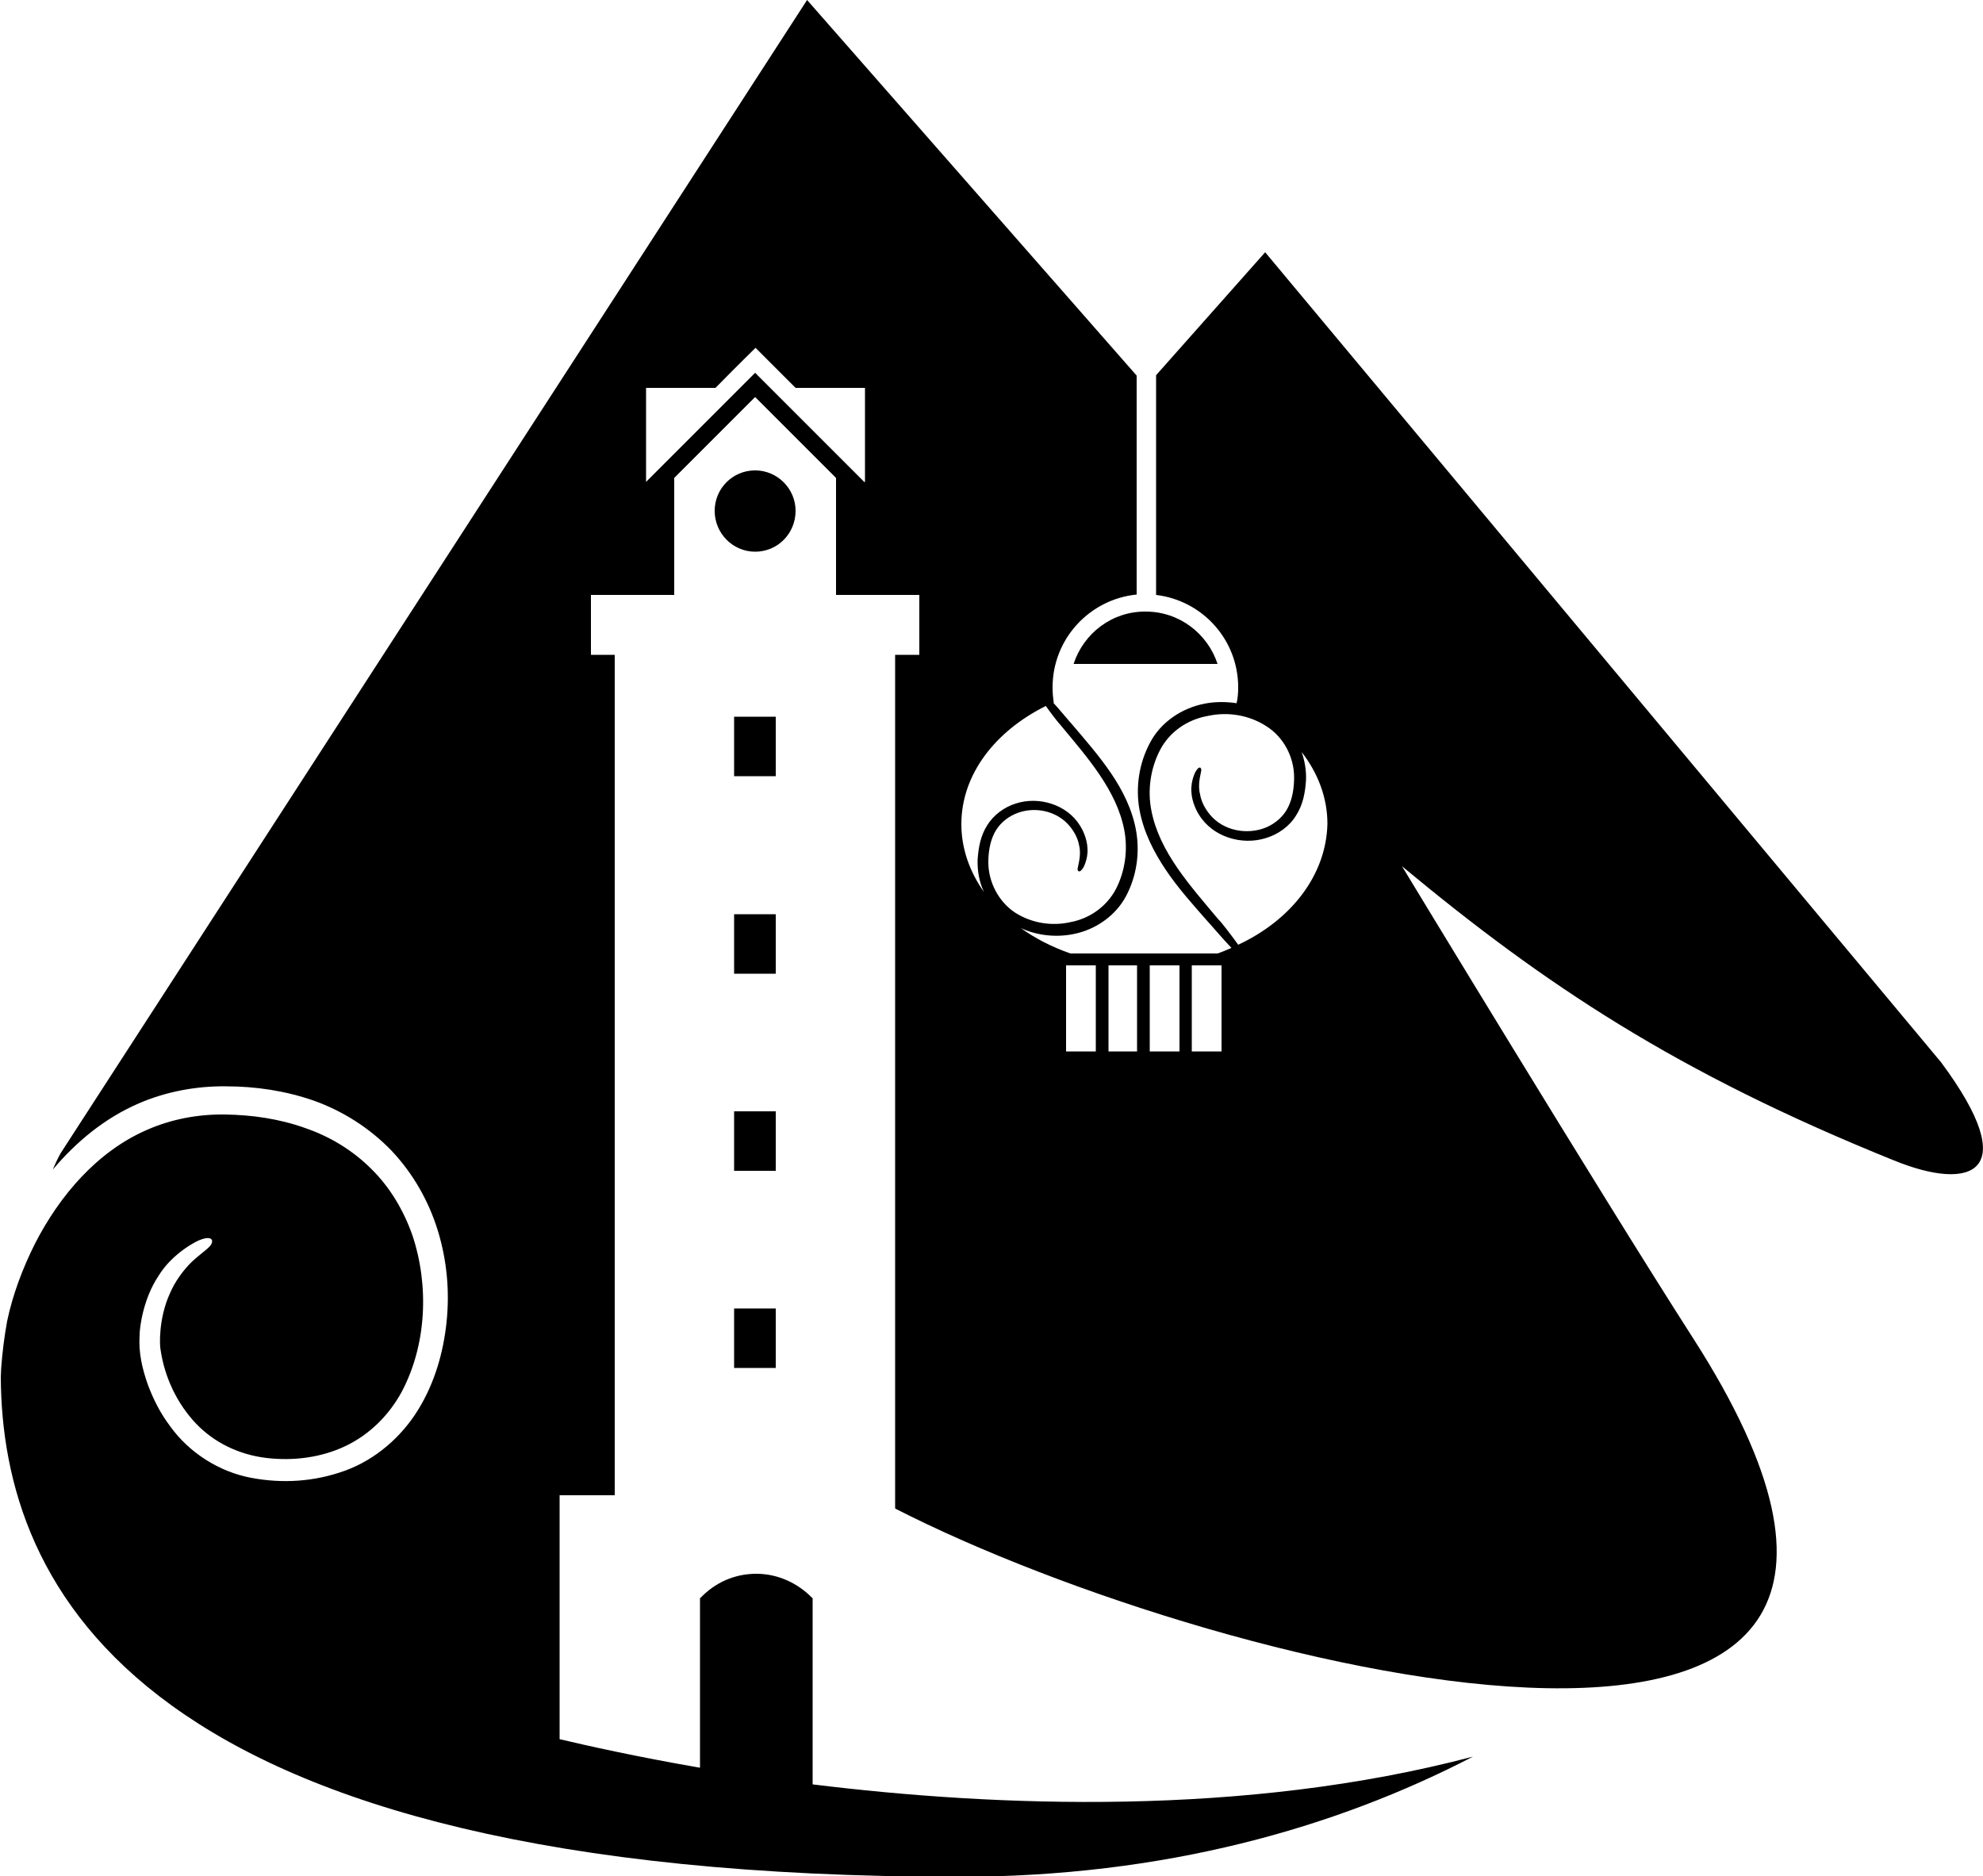 <svg xmlns="http://www.w3.org/2000/svg" viewBox="0 0 500 473"><g><path d="M270.7 167.4H307c-2.5-7.6-9.6-13.2-18.1-13.2-8.5-.1-15.7 5.5-18.2 13.2zM185.1 180.7h10.5v15h-10.5zM200.6 128.8c0-5.6-4.6-10.2-10.2-10.2-5.7 0-10.2 4.6-10.2 10.2 0 5.7 4.6 10.3 10.2 10.3 5.7 0 10.2-4.6 10.2-10.3zM185.1 329.9h10.5v15h-10.5zM185.1 280.2h10.5v15h-10.5zM185.1 230.5h10.5v15h-10.5z"/><path d="M489.4 267.8L319 63.6l-27.5 31V150c11.7 1.4 20.7 11.3 20.7 23.3 0 1.4-.1 2.7-.4 4-2.7-.4-5.4-.4-8 .1-5.8 1.1-11.2 4.7-13.9 10-2.7 5.1-3.6 11.1-2.6 16.7s3.6 10.7 6.7 15.3c3.1 4.6 6.8 8.7 10.4 12.8.6.6 3.8 4.4 6.1 6.8-1.2.5-2.3 1-3.5 1.4h-37.1c-4.6-1.6-8.9-3.8-12.5-6.4 4.1 1.9 8.9 2.4 13.3 1.5 5.6-1.1 10.7-4.7 13.3-9.7 2.6-5 3.4-10.7 2.5-16.1-.9-5.4-3.4-10.4-6.4-14.8-3-4.4-6.5-8.4-9.9-12.4-.5-.5-2.6-3.1-4.6-5.3l.1-.1c-.2-1.2-.3-2.5-.3-3.8 0-12.2 9.3-22.2 21.2-23.4V94.7L203.5 0 15.2 290.9c-.7 1.3-1.3 2.6-1.9 4 5.9-7 13.1-13 21.7-16.7 6.9-3 14.6-4.4 22-4.3 7.4 0 14.9 1.1 22.1 3.6 7.3 2.6 14.1 6.9 19.6 12.6 5.4 5.7 9.4 12.7 11.7 20.2 2.3 7.5 3 15.3 2.2 23-.8 7.7-3 15.4-7.2 22.2-4.2 6.8-10.7 12.5-18.4 15.3-7.7 2.8-15.8 3.3-23.7 1.8-8-1.5-15.6-6.3-20.4-13-2.5-3.3-4.3-6.9-5.7-10.7-1.3-3.8-2.3-7.7-2-12.3 0-1.9.9-9.1 4.7-14.8 3.6-6 10.1-9.1 10.6-9.2 3.1-1.2 3.5.3 2.5 1.5-.7.9-2.7 2.2-4.8 4.2-2 2-4.1 4.8-5.4 7.9-2.8 6.2-2.6 12.9-2.3 14.2 1 6.8 4.1 13.4 8.8 18.4 4.7 5 11.1 8 17.9 8.8 6.8.8 13.8-.1 19.9-3 6.1-2.9 11-7.8 14.2-13.7 6.3-11.9 6.9-26.8 2.7-39.4-2.2-6.3-5.7-12.2-10.4-16.8-4.7-4.7-10.5-8.2-16.7-10.3-6.4-2.3-13.3-3.3-20.2-3.4-6.8-.1-13.6 1.2-19.7 3.9-12.4 5.4-21.9 16.4-28.2 28.7-3.1 6.2-5.6 12.8-7 19.5-.7 3.8-1.2 7.8-1.5 11.8 0 .8-.1 1.5-.1 2.3.3 52.9 34.2 126 241.5 126 51.8 0 95-12.3 129.7-30.3-57.6 15.2-120.2 12.7-166.5 7v-47h-.1c-3.6-3.7-8.6-6.1-14.1-6.1-5.6 0-10.5 2.3-14.1 6.1h-.1V445.7c-16.2-2.8-28.6-5.6-35.4-7.2V377H155V165.1h-6V150h21v-29.5l20.4-20.4 20.4 20.4V150h21v15.1h-6.1v215.2s.1 0 .1.1c83 42.4 288.1 92.6 201.1-43-23.3-36.3-73.4-119-73.4-119 36 29.9 69.1 52 124.1 74.2 19.4 7.9 32.7 3.3 11.8-24.8zM217.9 121.5L190.4 94l-27.5 27.5V97.8h17.5c5.4-5.5 10.1-10.1 10.1-10.1l10.1 10.1h17.5v23.7zm31.3 95.9c0-2.5.4-5.1 1.5-7.3s3-3.9 5.3-4.9c4.6-2 10.5-.9 13.8 3.2.3.4 1.9 2.3 2.3 4.8.6 2.4-.3 5-.4 5.9 0 .6.5 1 1.2 0 .2-.1 1.5-2.5 1.3-5.2-.1-2.6-1.4-5-1.8-5.6-3.3-5.5-10.5-7.6-16.3-5.7-2.9.9-5.6 2.9-7.2 5.5-1.7 2.7-2.2 5.7-2.4 8.6-.1 2.8.4 5.7 1.6 8.2-3.6-5.1-5.7-10.9-5.7-17.1 0-12.6 8.6-23.5 21.3-29.8 1.4 2 3.2 4.3 3.7 4.8 6.8 8.2 14.2 16.5 16.1 26.6.9 4.9.2 10.2-2.1 14.7-2.3 4.4-6.6 7.5-11.5 8.4-4.8 1.1-10 .2-14.1-2.5-4-2.7-6.6-7.6-6.6-12.6zm27.1 47.7h-7.5v-21.7h7.5v21.7zm10.4 0h-7.2v-21.7h7.2v21.7zm10.7 0h-7.5v-21.7h7.5v21.7zm10.6 0h-7.5v-21.7h7.5v21.7zm4.2-26.9c-1.5-2.1-4.3-5.8-5-6.4-7.1-8.5-14.9-17-16.9-27.5-1-5.1-.2-10.6 2.2-15.2 2.4-4.6 6.9-7.7 12.1-8.6 5-1.1 10.4-.2 14.7 2.6 4.3 2.7 7 7.7 7 12.9 0 2.6-.4 5.3-1.5 7.5-1.1 2.3-3.2 4.1-5.5 5.1-4.8 2-10.9.9-14.3-3.3-.3-.4-2-2.4-2.4-5-.7-2.5.2-5.2.3-6.1 0-.7-.5-1.1-1.2 0-.2.1-1.5 2.6-1.3 5.4.1 2.7 1.5 5.2 1.9 5.8 3.5 5.7 10.9 7.8 16.9 5.9 3-.9 5.9-2.9 7.6-5.7 1.8-2.8 2.3-5.9 2.5-8.9.1-2.4-.3-4.8-1.1-7.1 4.1 5.3 6.5 11.5 6.5 18.1-.3 13-9.2 24.3-22.5 30.5z"/></g></svg>
